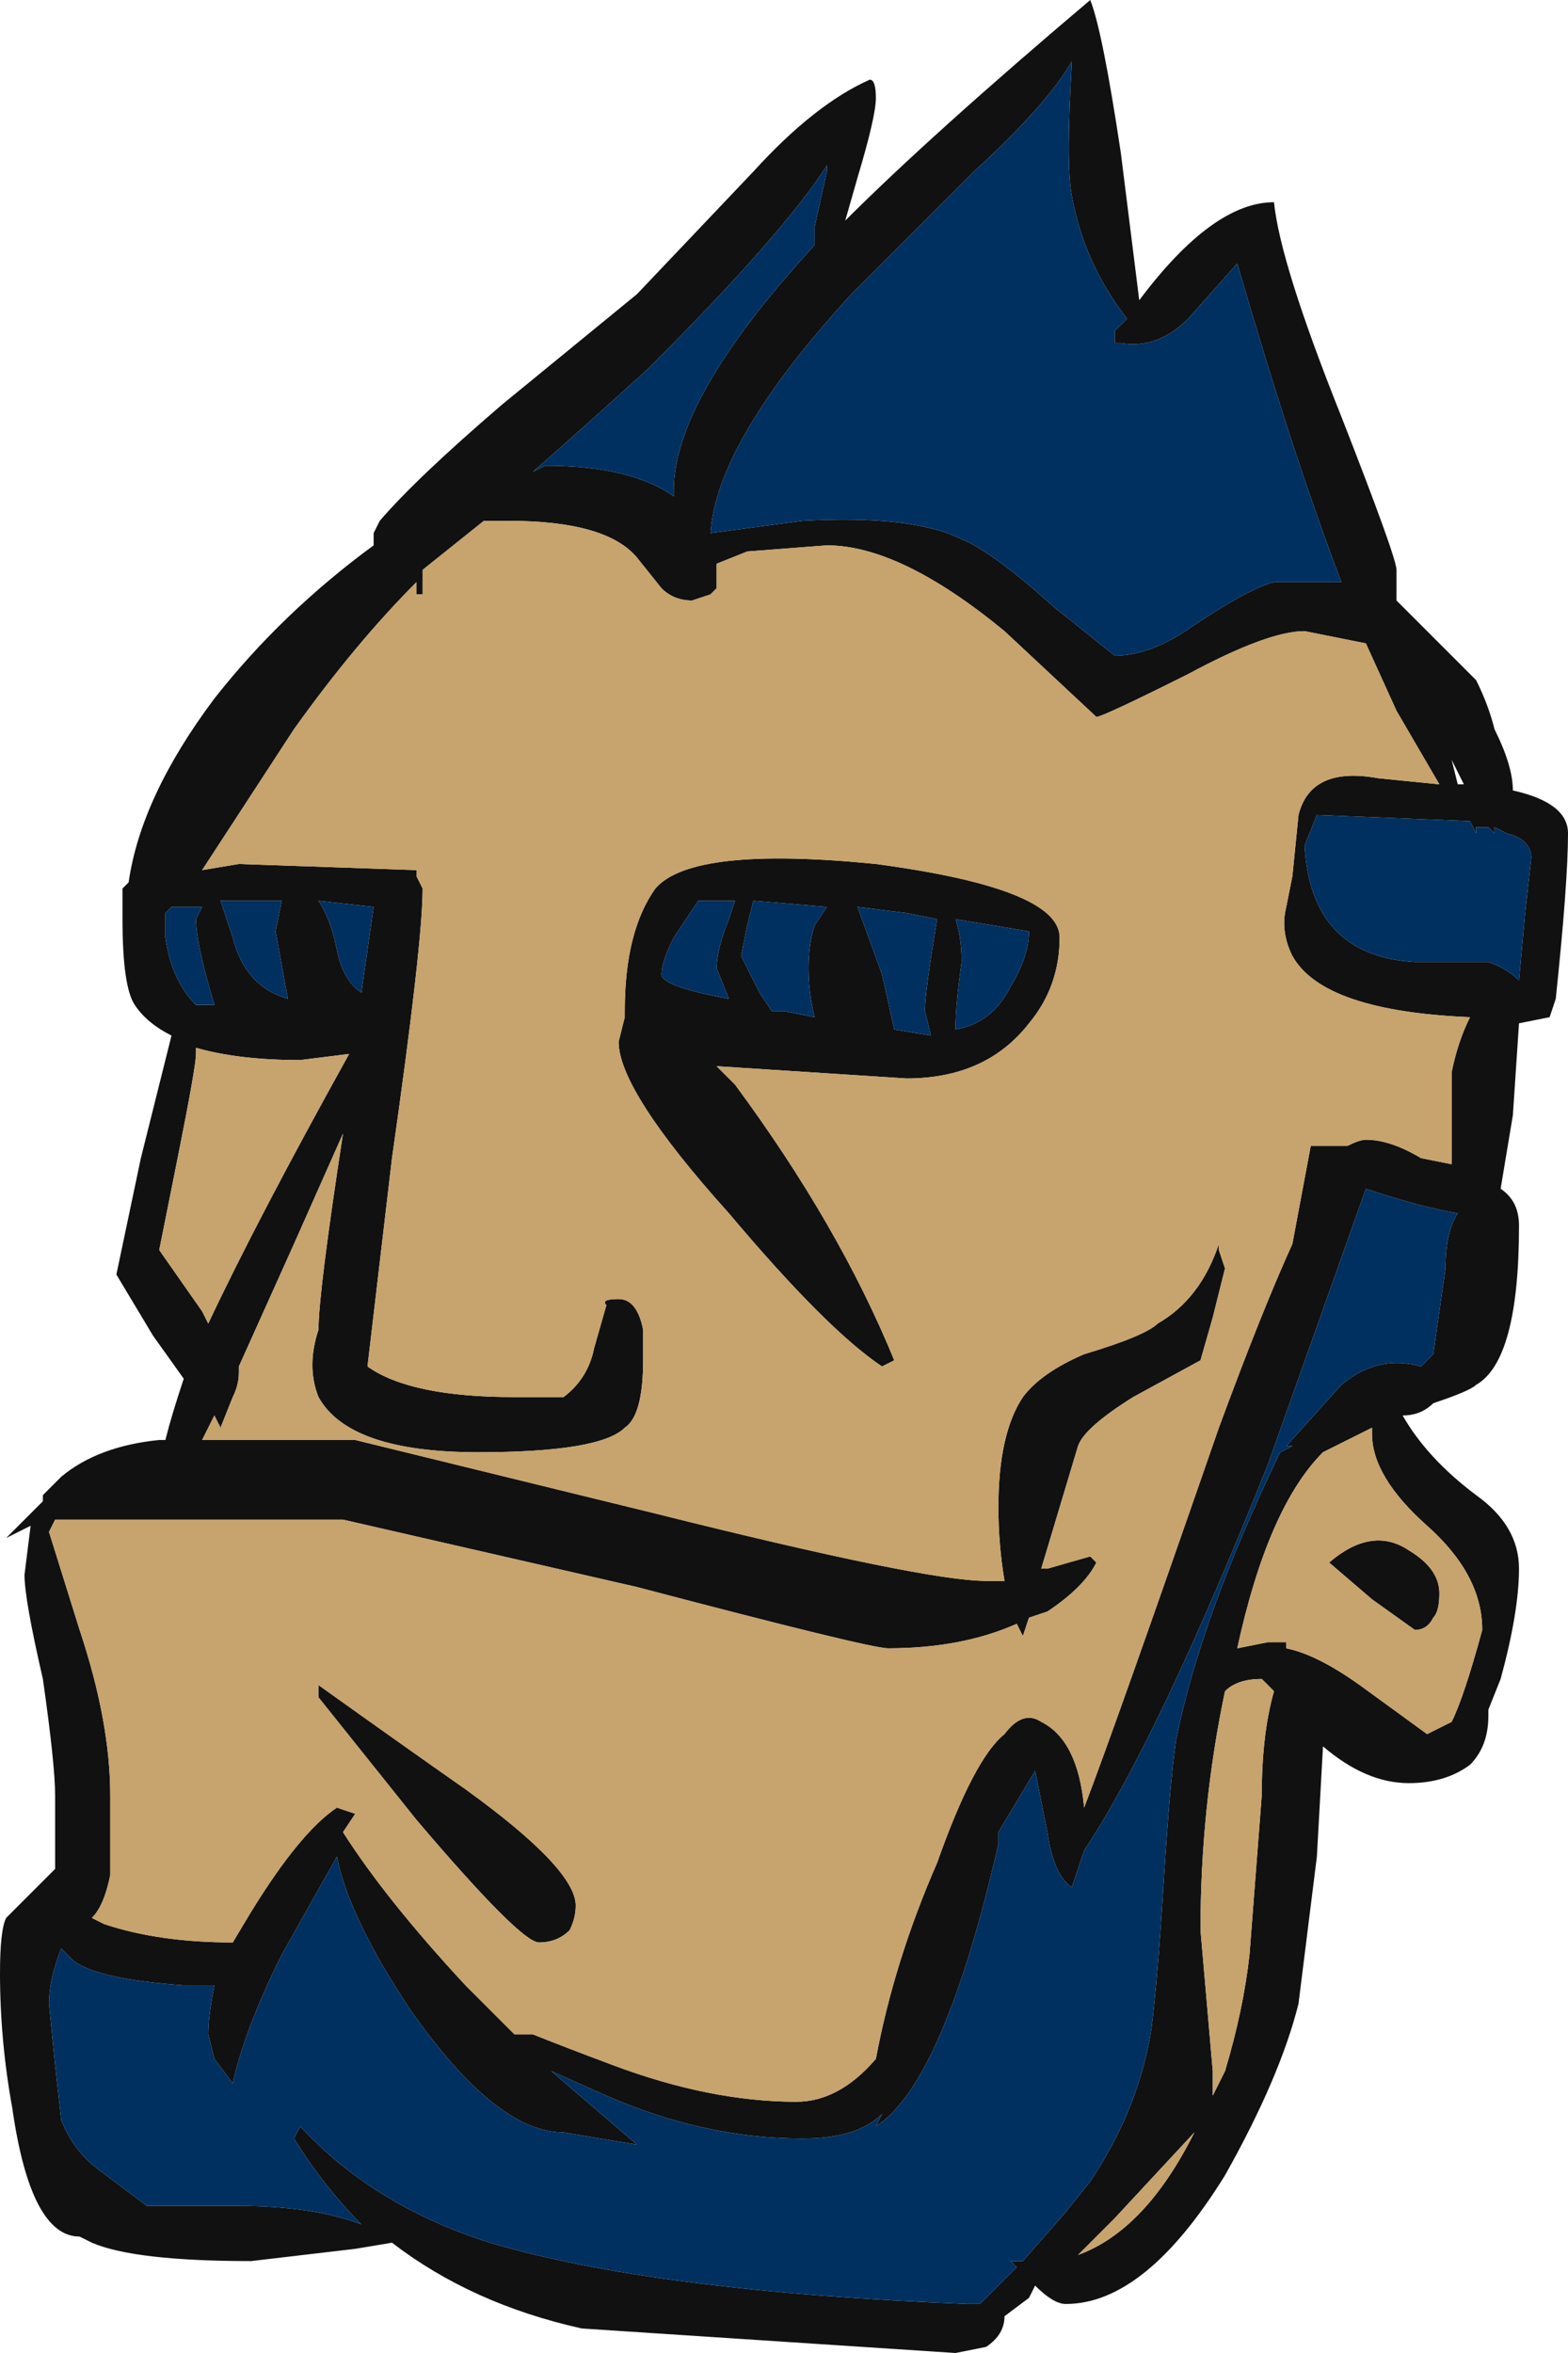 <?xml version="1.0" encoding="UTF-8" standalone="no"?>
<svg xmlns:ffdec="https://www.free-decompiler.com/flash" xmlns:xlink="http://www.w3.org/1999/xlink" ffdec:objectType="shape" height="19.2px" width="12.8px" xmlns="http://www.w3.org/2000/svg">
  <g transform="matrix(1.0, 0.0, 0.0, 1.0, 6.7, 18.9)">
    <path d="M0.45 -18.1 Q0.45 -17.95 0.3 -17.45 L0.2 -17.1 Q0.9 -17.8 2.2 -18.9 2.3 -18.65 2.45 -17.65 L2.6 -16.45 Q3.2 -17.25 3.7 -17.25 3.75 -16.75 4.25 -15.5 4.7 -14.35 4.7 -14.25 L4.7 -14.0 5.35 -13.35 Q5.45 -13.15 5.5 -12.95 5.65 -12.65 5.65 -12.45 6.1 -12.35 6.1 -12.1 6.1 -11.7 6.0 -10.75 L5.95 -10.6 5.7 -10.55 5.65 -9.8 5.55 -9.2 Q5.7 -9.1 5.7 -8.9 5.7 -7.8 5.35 -7.6 5.3 -7.55 5.0 -7.45 4.9 -7.35 4.75 -7.35 4.95 -7.0 5.35 -6.7 5.7 -6.45 5.7 -6.1 5.7 -5.75 5.55 -5.2 L5.45 -4.95 5.45 -4.9 Q5.45 -4.65 5.3 -4.5 5.1 -4.35 4.8 -4.35 4.45 -4.35 4.1 -4.65 L4.05 -3.75 3.9 -2.55 Q3.75 -1.95 3.3 -1.15 2.65 -0.1 2.0 -0.1 1.9 -0.1 1.75 -0.25 L1.7 -0.15 1.5 0.0 Q1.5 0.15 1.35 0.25 L1.1 0.3 -1.95 0.1 Q-2.85 -0.1 -3.5 -0.6 L-3.8 -0.55 -4.65 -0.45 Q-5.6 -0.45 -5.95 -0.6 L-6.05 -0.65 Q-6.45 -0.65 -6.6 -1.7 -6.7 -2.25 -6.7 -2.8 -6.7 -3.15 -6.65 -3.25 -6.5 -3.4 -6.25 -3.65 L-6.25 -4.25 Q-6.25 -4.5 -6.35 -5.2 -6.5 -5.85 -6.5 -6.05 L-6.45 -6.45 -6.65 -6.35 -6.35 -6.65 -6.35 -6.7 -6.2 -6.85 Q-5.9 -7.1 -5.4 -7.15 L-5.35 -7.15 Q-5.3 -7.35 -5.2 -7.65 L-5.45 -8.0 -5.75 -8.5 -5.55 -9.45 -5.3 -10.45 Q-5.5 -10.55 -5.6 -10.7 -5.7 -10.85 -5.7 -11.4 L-5.7 -11.65 -5.65 -11.7 Q-5.55 -12.4 -4.95 -13.2 -4.4 -13.9 -3.65 -14.45 L-3.65 -14.55 -3.6 -14.65 Q-3.3 -15.0 -2.6 -15.6 L-1.5 -16.5 -0.55 -17.5 Q-0.05 -18.05 0.4 -18.25 0.45 -18.25 0.45 -18.1 M2.4 -16.1 L2.4 -16.2 2.5 -16.3 Q2.15 -16.75 2.05 -17.3 2.0 -17.55 2.05 -18.4 1.85 -18.05 1.25 -17.5 L0.25 -16.5 Q-0.85 -15.3 -0.9 -14.55 L-0.15 -14.65 Q0.75 -14.7 1.15 -14.5 1.4 -14.4 1.9 -13.95 L2.4 -13.55 Q2.7 -13.55 3.05 -13.8 3.5 -14.1 3.7 -14.15 L4.25 -14.15 Q3.85 -15.2 3.4 -16.75 L3.0 -16.3 Q2.75 -16.05 2.45 -16.1 L2.4 -16.1 M0.05 -17.55 Q-0.3 -17.0 -1.4 -15.9 -1.95 -15.4 -2.35 -15.05 L-2.25 -15.1 Q-1.55 -15.1 -1.2 -14.85 L-1.2 -14.9 Q-1.2 -15.65 -0.05 -16.9 L-0.05 -17.05 0.05 -17.5 0.05 -17.55 M4.7 -13.1 L4.45 -13.65 3.95 -13.75 Q3.65 -13.75 3.0 -13.4 2.3 -13.05 2.25 -13.05 L1.5 -13.75 Q0.65 -14.45 0.05 -14.45 L-0.6 -14.4 -0.85 -14.3 -0.85 -14.1 -0.9 -14.05 -1.05 -14.0 Q-1.2 -14.0 -1.3 -14.1 L-1.5 -14.35 Q-1.75 -14.65 -2.55 -14.65 L-2.75 -14.65 -3.25 -14.25 -3.25 -14.05 -3.3 -14.05 -3.3 -14.15 Q-3.8 -13.65 -4.3 -12.95 L-5.05 -11.8 -4.75 -11.85 -3.3 -11.8 -3.3 -11.75 -3.25 -11.65 Q-3.25 -11.2 -3.5 -9.45 L-3.7 -7.75 Q-3.35 -7.5 -2.5 -7.5 L-2.1 -7.5 Q-1.9 -7.65 -1.85 -7.9 L-1.75 -8.25 Q-1.8 -8.3 -1.65 -8.3 -1.5 -8.3 -1.45 -8.05 L-1.45 -7.8 Q-1.45 -7.35 -1.6 -7.25 -1.8 -7.05 -2.8 -7.05 -3.85 -7.05 -4.1 -7.5 -4.2 -7.75 -4.1 -8.05 -4.1 -8.35 -3.9 -9.65 L-4.3 -8.75 -4.75 -7.75 -4.75 -7.7 Q-4.75 -7.6 -4.8 -7.5 L-4.9 -7.25 -4.95 -7.35 -5.05 -7.15 -3.8 -7.15 -1.35 -6.55 Q0.85 -6.0 1.35 -6.0 L1.5 -6.0 Q1.45 -6.3 1.45 -6.6 1.45 -7.2 1.65 -7.5 1.8 -7.7 2.15 -7.85 2.65 -8.0 2.75 -8.1 3.1 -8.3 3.25 -8.75 L3.25 -8.7 3.3 -8.55 3.2 -8.15 3.1 -7.8 2.55 -7.5 Q2.15 -7.25 2.1 -7.1 L1.8 -6.1 1.85 -6.1 2.2 -6.2 2.25 -6.15 Q2.15 -5.95 1.85 -5.75 L1.7 -5.7 1.65 -5.55 1.6 -5.65 Q1.15 -5.45 0.55 -5.45 0.4 -5.45 -1.5 -5.95 L-3.9 -6.5 -6.25 -6.5 -6.3 -6.4 -6.05 -5.6 Q-5.8 -4.85 -5.8 -4.25 -5.8 -3.75 -5.8 -3.6 -5.85 -3.35 -5.95 -3.25 L-5.85 -3.2 Q-5.4 -3.05 -4.8 -3.05 L-4.65 -3.3 Q-4.25 -3.95 -3.95 -4.15 L-3.8 -4.1 -3.9 -3.95 Q-3.55 -3.4 -2.9 -2.7 L-2.5 -2.3 -2.35 -2.3 Q-2.1 -2.2 -1.7 -2.05 -0.9 -1.75 -0.2 -1.75 0.15 -1.75 0.45 -2.1 0.6 -2.9 0.95 -3.7 1.25 -4.55 1.5 -4.75 1.65 -4.95 1.8 -4.85 2.1 -4.7 2.15 -4.15 2.4 -4.8 3.25 -7.25 3.6 -8.2 3.85 -8.75 L4.0 -9.55 4.3 -9.55 Q4.4 -9.6 4.45 -9.6 4.65 -9.6 4.9 -9.45 L5.15 -9.4 5.15 -9.5 Q5.15 -9.9 5.15 -10.15 5.2 -10.4 5.3 -10.6 4.1 -10.65 3.85 -11.1 3.75 -11.3 3.8 -11.5 L3.85 -11.75 3.9 -12.25 Q4.0 -12.65 4.55 -12.55 L5.05 -12.5 4.7 -13.1 M5.2 -12.5 L5.25 -12.5 5.15 -12.7 5.2 -12.5 M3.95 -12.0 Q4.0 -11.1 4.85 -11.05 L5.45 -11.05 Q5.6 -11.0 5.7 -10.9 L5.75 -11.45 5.8 -11.9 Q5.8 -12.05 5.6 -12.1 L5.5 -12.15 5.5 -12.1 5.45 -12.15 5.35 -12.15 5.35 -12.1 5.3 -12.2 4.05 -12.25 3.95 -12.0 M0.7 -11.45 L0.3 -11.5 0.5 -10.95 0.6 -10.5 0.9 -10.45 0.85 -10.65 Q0.85 -10.8 0.95 -11.4 L0.7 -11.45 M1.15 -11.05 Q1.1 -10.7 1.1 -10.5 1.4 -10.55 1.55 -10.85 1.7 -11.1 1.7 -11.3 L1.1 -11.4 Q1.15 -11.25 1.15 -11.05 M1.95 -11.25 Q1.95 -10.85 1.7 -10.55 1.35 -10.1 0.7 -10.1 L-0.85 -10.2 -0.7 -10.05 Q0.15 -8.9 0.6 -7.8 L0.5 -7.75 Q0.05 -8.05 -0.75 -9.0 -1.65 -10.0 -1.65 -10.4 L-1.6 -10.6 -1.6 -10.65 Q-1.6 -11.3 -1.35 -11.65 -1.05 -12.0 0.45 -11.85 1.95 -11.65 1.95 -11.25 M5.2 -9.0 Q4.9 -9.05 4.45 -9.2 L3.65 -6.95 Q2.75 -4.7 2.15 -3.8 2.1 -3.65 2.05 -3.5 1.9 -3.6 1.85 -3.95 L1.75 -4.45 1.45 -3.95 1.45 -3.85 Q1.0 -1.9 0.45 -1.55 L0.5 -1.65 Q0.3 -1.45 -0.15 -1.45 -0.95 -1.45 -1.75 -1.8 L-2.2 -2.0 -1.5 -1.4 -2.1 -1.5 Q-2.65 -1.5 -3.35 -2.5 -3.85 -3.25 -3.95 -3.75 L-4.4 -2.95 Q-4.7 -2.35 -4.8 -1.9 L-4.95 -2.1 -5.0 -2.3 Q-5.0 -2.45 -4.95 -2.7 L-5.2 -2.7 Q-5.9 -2.75 -6.1 -2.9 L-6.2 -3.0 Q-6.3 -2.75 -6.3 -2.55 L-6.25 -2.05 -6.2 -1.6 Q-6.1 -1.35 -5.9 -1.2 L-5.5 -0.9 -4.75 -0.9 Q-4.15 -0.9 -3.75 -0.75 -4.05 -1.05 -4.3 -1.45 L-4.25 -1.55 Q-3.65 -0.9 -2.7 -0.6 -1.35 -0.2 1.2 -0.1 L1.3 -0.1 1.6 -0.4 1.55 -0.45 1.65 -0.45 2.0 -0.85 2.2 -1.1 Q2.6 -1.7 2.7 -2.35 2.75 -2.75 2.8 -3.55 2.85 -4.35 2.9 -4.7 3.1 -5.7 3.75 -7.05 L3.85 -7.1 3.8 -7.1 4.25 -7.6 Q4.55 -7.85 4.9 -7.75 L5.0 -7.85 5.1 -8.55 Q5.1 -8.85 5.2 -9.0 M4.5 -7.25 L4.1 -7.05 Q3.65 -6.6 3.4 -5.45 L3.65 -5.5 3.8 -5.5 3.8 -5.45 Q4.05 -5.4 4.4 -5.15 L4.95 -4.75 Q5.05 -4.8 5.15 -4.85 5.25 -5.05 5.4 -5.6 5.4 -6.05 4.95 -6.45 4.5 -6.85 4.5 -7.2 L4.5 -7.25 M5.0 -5.7 Q4.95 -5.6 4.85 -5.6 L4.5 -5.85 4.15 -6.15 Q4.5 -6.45 4.8 -6.25 5.05 -6.1 5.05 -5.9 5.05 -5.75 5.0 -5.7 M3.3 -5.1 Q3.1 -4.15 3.1 -3.15 L3.2 -2.0 3.2 -1.8 3.3 -2.0 Q3.45 -2.5 3.5 -2.95 L3.6 -4.25 Q3.6 -4.75 3.7 -5.1 L3.6 -5.2 Q3.4 -5.2 3.3 -5.1 M2.1 -0.5 Q2.65 -0.7 3.05 -1.5 L2.4 -0.8 2.1 -0.5 M-1.3 -10.95 Q-1.3 -10.85 -0.75 -10.75 L-0.85 -11.0 Q-0.85 -11.15 -0.75 -11.4 L-0.7 -11.55 -1.0 -11.55 -1.2 -11.25 Q-1.3 -11.05 -1.3 -10.95 M-0.05 -11.35 L0.05 -11.5 -0.55 -11.55 -0.6 -11.35 -0.65 -11.1 -0.5 -10.8 -0.4 -10.65 -0.3 -10.65 -0.05 -10.6 Q-0.1 -10.8 -0.1 -11.0 -0.1 -11.2 -0.05 -11.35 M-4.9 -11.55 L-4.8 -11.25 Q-4.7 -10.85 -4.35 -10.75 L-4.45 -11.3 -4.4 -11.55 -4.9 -11.55 M-5.3 -11.5 L-5.35 -11.45 -5.35 -11.25 Q-5.3 -10.9 -5.1 -10.7 L-4.95 -10.7 Q-5.1 -11.2 -5.1 -11.4 L-5.05 -11.5 -5.3 -11.5 M-4.1 -11.55 Q-4.0 -11.4 -3.95 -11.15 -3.9 -10.9 -3.75 -10.8 L-3.65 -11.5 -4.1 -11.55 M-4.25 -10.25 Q-4.75 -10.25 -5.1 -10.35 L-5.1 -10.3 Q-5.1 -10.2 -5.25 -9.45 L-5.4 -8.7 -5.05 -8.2 -5.0 -8.1 Q-4.6 -8.95 -3.85 -10.3 L-4.25 -10.25 M-4.1 -5.05 L-4.1 -5.15 Q-3.4 -4.65 -2.9 -4.3 -2.0 -3.65 -2.0 -3.35 -2.0 -3.25 -2.05 -3.15 -2.15 -3.05 -2.3 -3.05 -2.45 -3.05 -3.3 -4.05 L-4.1 -5.05" fill="#111111" fill-rule="evenodd" stroke="none"/>
    <path d="M0.05 -17.55 L0.05 -17.5 -0.05 -17.05 -0.05 -16.9 Q-1.2 -15.65 -1.2 -14.9 L-1.2 -14.85 Q-1.55 -15.1 -2.25 -15.1 L-2.35 -15.05 Q-1.95 -15.4 -1.4 -15.9 -0.3 -17.0 0.05 -17.55 M2.4 -16.1 L2.45 -16.1 Q2.75 -16.05 3.0 -16.3 L3.4 -16.75 Q3.85 -15.2 4.25 -14.15 L3.7 -14.15 Q3.5 -14.1 3.05 -13.8 2.7 -13.55 2.4 -13.55 L1.9 -13.95 Q1.4 -14.4 1.15 -14.5 0.75 -14.7 -0.15 -14.65 L-0.9 -14.55 Q-0.85 -15.3 0.25 -16.5 L1.25 -17.5 Q1.85 -18.05 2.05 -18.4 2.0 -17.55 2.05 -17.3 2.15 -16.75 2.5 -16.3 L2.4 -16.2 2.4 -16.1 M1.15 -11.05 Q1.15 -11.25 1.1 -11.4 L1.7 -11.3 Q1.7 -11.1 1.55 -10.85 1.4 -10.55 1.1 -10.5 1.1 -10.7 1.15 -11.05 M0.7 -11.45 L0.95 -11.4 Q0.85 -10.8 0.85 -10.65 L0.9 -10.45 0.6 -10.5 0.5 -10.95 0.3 -11.5 0.7 -11.45 M3.95 -12.0 L4.05 -12.25 5.3 -12.2 5.35 -12.1 5.35 -12.15 5.45 -12.15 5.5 -12.1 5.5 -12.15 5.6 -12.1 Q5.8 -12.05 5.8 -11.9 L5.75 -11.45 5.7 -10.9 Q5.6 -11.0 5.45 -11.05 L4.85 -11.05 Q4.0 -11.1 3.95 -12.0 M5.2 -9.0 Q5.1 -8.85 5.1 -8.55 L5.0 -7.85 4.9 -7.75 Q4.55 -7.85 4.25 -7.6 L3.8 -7.1 3.85 -7.1 3.75 -7.05 Q3.1 -5.7 2.9 -4.7 2.85 -4.35 2.8 -3.55 2.75 -2.75 2.7 -2.35 2.6 -1.7 2.2 -1.1 L2.0 -0.85 1.65 -0.45 1.55 -0.45 1.6 -0.4 1.3 -0.1 1.2 -0.1 Q-1.35 -0.2 -2.7 -0.6 -3.65 -0.9 -4.25 -1.55 L-4.3 -1.45 Q-4.05 -1.05 -3.75 -0.75 -4.15 -0.9 -4.75 -0.9 L-5.5 -0.9 -5.9 -1.2 Q-6.1 -1.35 -6.2 -1.6 L-6.25 -2.05 -6.3 -2.55 Q-6.3 -2.75 -6.2 -3.0 L-6.1 -2.9 Q-5.9 -2.75 -5.2 -2.7 L-4.95 -2.7 Q-5.0 -2.45 -5.0 -2.3 L-4.95 -2.1 -4.8 -1.9 Q-4.7 -2.35 -4.4 -2.95 L-3.95 -3.75 Q-3.85 -3.25 -3.35 -2.5 -2.65 -1.5 -2.1 -1.5 L-1.5 -1.4 -2.2 -2.0 -1.75 -1.8 Q-0.95 -1.45 -0.15 -1.45 0.3 -1.45 0.5 -1.65 L0.45 -1.55 Q1.0 -1.9 1.45 -3.85 L1.45 -3.95 1.75 -4.45 1.85 -3.95 Q1.9 -3.6 2.05 -3.5 2.1 -3.65 2.15 -3.8 2.75 -4.7 3.65 -6.95 L4.45 -9.2 Q4.9 -9.05 5.2 -9.0 M-4.1 -11.55 L-3.65 -11.5 -3.75 -10.8 Q-3.9 -10.9 -3.95 -11.15 -4.0 -11.4 -4.1 -11.55 M-5.3 -11.5 L-5.05 -11.5 -5.1 -11.4 Q-5.1 -11.2 -4.95 -10.7 L-5.1 -10.7 Q-5.3 -10.9 -5.35 -11.25 L-5.35 -11.45 -5.3 -11.5 M-4.9 -11.55 L-4.4 -11.55 -4.45 -11.3 -4.35 -10.75 Q-4.7 -10.85 -4.8 -11.25 L-4.9 -11.55 M-0.05 -11.35 Q-0.1 -11.2 -0.1 -11.0 -0.1 -10.8 -0.05 -10.6 L-0.3 -10.65 -0.4 -10.65 -0.5 -10.8 -0.65 -11.1 -0.6 -11.35 -0.55 -11.55 0.05 -11.5 -0.05 -11.35 M-1.3 -10.95 Q-1.3 -11.05 -1.2 -11.25 L-1.0 -11.55 -0.7 -11.55 -0.75 -11.4 Q-0.85 -11.15 -0.85 -11.0 L-0.75 -10.75 Q-1.3 -10.85 -1.3 -10.95" fill="#003060" fill-rule="evenodd" stroke="none"/>
    <path d="M4.7 -13.1 L5.05 -12.5 4.55 -12.55 Q4.0 -12.65 3.9 -12.25 L3.85 -11.75 3.8 -11.5 Q3.75 -11.3 3.85 -11.1 4.1 -10.65 5.3 -10.6 5.2 -10.4 5.15 -10.15 5.15 -9.9 5.15 -9.5 L5.15 -9.4 4.9 -9.45 Q4.65 -9.6 4.45 -9.6 4.4 -9.6 4.3 -9.55 L4.0 -9.55 3.85 -8.75 Q3.6 -8.2 3.25 -7.25 2.4 -4.8 2.15 -4.15 2.1 -4.7 1.8 -4.85 1.65 -4.95 1.5 -4.75 1.25 -4.55 0.95 -3.7 0.6 -2.9 0.45 -2.1 0.15 -1.75 -0.2 -1.75 -0.9 -1.75 -1.7 -2.05 -2.1 -2.2 -2.35 -2.3 L-2.5 -2.3 -2.9 -2.7 Q-3.55 -3.4 -3.9 -3.95 L-3.8 -4.1 -3.95 -4.15 Q-4.25 -3.95 -4.65 -3.3 L-4.8 -3.05 Q-5.4 -3.05 -5.85 -3.2 L-5.95 -3.25 Q-5.85 -3.35 -5.8 -3.6 -5.8 -3.75 -5.8 -4.25 -5.8 -4.85 -6.05 -5.6 L-6.3 -6.4 -6.25 -6.5 -3.9 -6.5 -1.5 -5.95 Q0.4 -5.45 0.55 -5.45 1.15 -5.45 1.6 -5.65 L1.65 -5.55 1.7 -5.7 1.85 -5.75 Q2.15 -5.95 2.25 -6.15 L2.2 -6.2 1.85 -6.1 1.8 -6.1 2.1 -7.1 Q2.15 -7.25 2.55 -7.5 L3.1 -7.8 3.2 -8.15 3.3 -8.55 3.25 -8.7 3.25 -8.75 Q3.1 -8.3 2.75 -8.1 2.65 -8.0 2.15 -7.85 1.8 -7.7 1.65 -7.5 1.45 -7.2 1.45 -6.6 1.45 -6.3 1.5 -6.0 L1.35 -6.0 Q0.85 -6.0 -1.35 -6.55 L-3.8 -7.15 -5.05 -7.15 -4.95 -7.35 -4.9 -7.25 -4.8 -7.5 Q-4.75 -7.6 -4.75 -7.7 L-4.75 -7.75 -4.3 -8.75 -3.9 -9.65 Q-4.1 -8.35 -4.1 -8.05 -4.2 -7.75 -4.1 -7.5 -3.85 -7.05 -2.8 -7.05 -1.8 -7.05 -1.6 -7.25 -1.45 -7.35 -1.45 -7.8 L-1.45 -8.05 Q-1.5 -8.3 -1.65 -8.3 -1.8 -8.3 -1.75 -8.25 L-1.85 -7.9 Q-1.9 -7.65 -2.1 -7.5 L-2.5 -7.5 Q-3.35 -7.5 -3.7 -7.75 L-3.5 -9.45 Q-3.25 -11.2 -3.25 -11.65 L-3.3 -11.75 -3.3 -11.8 -4.75 -11.85 -5.05 -11.8 -4.3 -12.95 Q-3.8 -13.65 -3.3 -14.15 L-3.3 -14.05 -3.25 -14.05 -3.25 -14.25 -2.75 -14.65 -2.55 -14.65 Q-1.75 -14.65 -1.5 -14.35 L-1.3 -14.1 Q-1.2 -14.0 -1.05 -14.0 L-0.9 -14.05 -0.85 -14.1 -0.85 -14.3 -0.6 -14.4 0.05 -14.45 Q0.65 -14.45 1.5 -13.75 L2.25 -13.05 Q2.3 -13.05 3.0 -13.4 3.65 -13.75 3.95 -13.75 L4.45 -13.65 4.7 -13.1 M1.95 -11.25 Q1.95 -11.65 0.45 -11.85 -1.05 -12.0 -1.35 -11.65 -1.6 -11.3 -1.6 -10.65 L-1.6 -10.6 -1.65 -10.4 Q-1.65 -10.0 -0.75 -9.0 0.05 -8.05 0.5 -7.75 L0.6 -7.8 Q0.15 -8.9 -0.7 -10.05 L-0.85 -10.2 0.7 -10.1 Q1.35 -10.1 1.7 -10.55 1.95 -10.85 1.95 -11.25 M2.1 -0.5 L2.4 -0.8 3.05 -1.5 Q2.65 -0.7 2.1 -0.5 M3.3 -5.1 Q3.4 -5.2 3.6 -5.2 L3.7 -5.1 Q3.6 -4.75 3.6 -4.25 L3.5 -2.95 Q3.45 -2.5 3.3 -2.0 L3.2 -1.8 3.2 -2.0 3.1 -3.15 Q3.1 -4.15 3.3 -5.1 M5.0 -5.7 Q5.05 -5.75 5.05 -5.9 5.05 -6.1 4.8 -6.25 4.5 -6.45 4.15 -6.15 L4.5 -5.85 4.85 -5.6 Q4.95 -5.6 5.0 -5.7 M4.5 -7.25 L4.5 -7.2 Q4.5 -6.85 4.95 -6.45 5.4 -6.05 5.4 -5.6 5.25 -5.05 5.15 -4.85 5.05 -4.8 4.95 -4.75 L4.4 -5.15 Q4.05 -5.4 3.8 -5.45 L3.8 -5.5 3.65 -5.5 3.4 -5.45 Q3.65 -6.6 4.1 -7.05 L4.5 -7.25 M-4.1 -5.05 L-3.3 -4.05 Q-2.45 -3.05 -2.3 -3.05 -2.15 -3.05 -2.05 -3.15 -2.0 -3.25 -2.0 -3.35 -2.0 -3.65 -2.9 -4.3 -3.4 -4.65 -4.1 -5.15 L-4.1 -5.05 M-4.25 -10.25 L-3.85 -10.3 Q-4.6 -8.95 -5.0 -8.1 L-5.05 -8.2 -5.4 -8.7 -5.25 -9.45 Q-5.1 -10.2 -5.1 -10.3 L-5.1 -10.35 Q-4.75 -10.25 -4.25 -10.25" fill="#c7a36d" fill-rule="evenodd" stroke="none"/>
  </g>
</svg>

